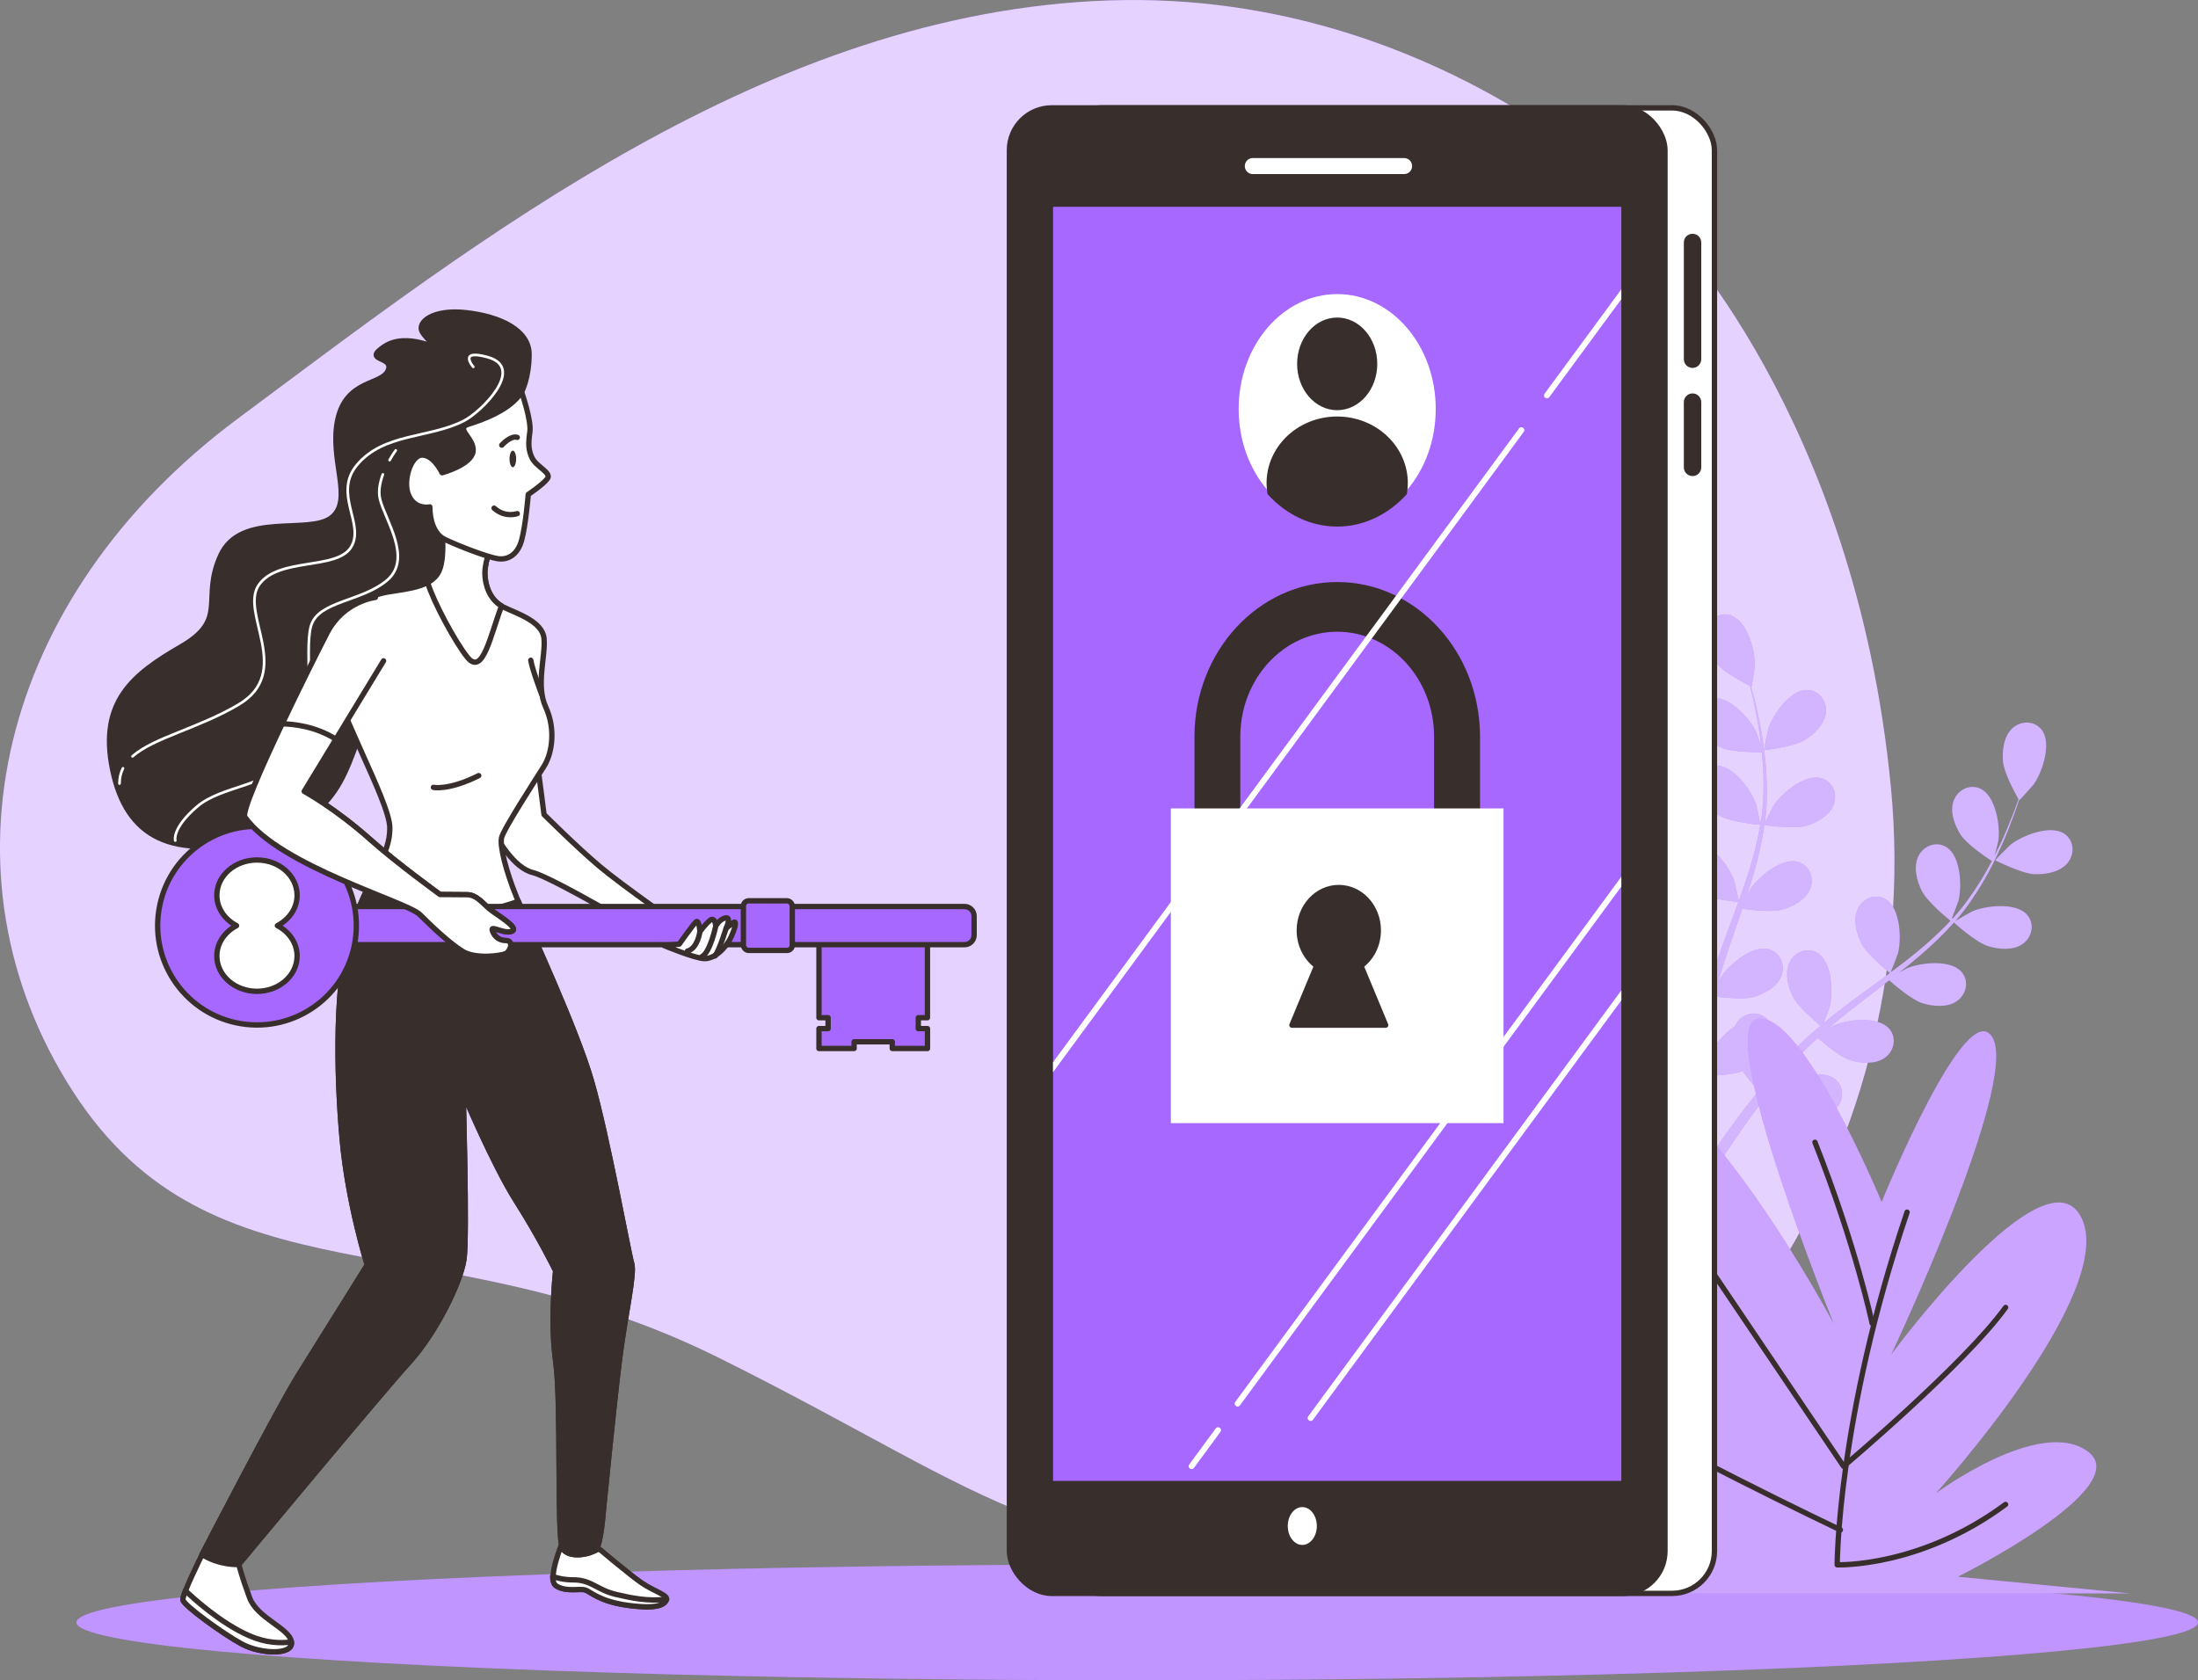<?xml version="1.0" encoding="UTF-8"?><svg id="Layer_2" xmlns="http://www.w3.org/2000/svg" viewBox="0 0 411.33 314.46"><rect x="0" y="0" width="411.33" height="314.46" fill="#808080" stroke="none"/><defs><style>.cls-1,.cls-2,.cls-3,.cls-4,.cls-5{fill:#fff;}.cls-6,.cls-4,.cls-7,.cls-8{stroke:#382f2d;}.cls-6,.cls-4,.cls-7,.cls-8,.cls-9,.cls-10{stroke-linecap:round;stroke-linejoin:round;}.cls-6,.cls-11{fill:#a768ff;}.cls-12{opacity:.5;}.cls-2{opacity:.4;}.cls-3{opacity:.3;}.cls-7,.cls-9,.cls-10{fill:none;}.cls-5{opacity:.7;}.cls-8,.cls-13{fill:#382f2d;}.cls-9{stroke-width:.5px;}.cls-9,.cls-10{stroke:#fff;}.cls-10{stroke-width:3px;}</style></defs><g id="Background_Simple"><g><path class="cls-11" d="M311.59,42.05S271.33-2.06,207.58,.08,89.48,44.9,44.52,78.34C-.44,111.78-12.52,163.72,13.65,204.27c26.17,40.55,67.77,23.48,120.78,49.8,53.01,26.33,63.08,41.27,122.13,34.86,59.05-6.4,104.01-71.86,97.3-141.59-6.71-69.73-42.27-105.3-42.27-105.3Z"/><path class="cls-5" d="M311.59,42.05S271.33-2.06,207.58,.08,89.48,44.9,44.52,78.34C-.44,111.78-12.52,163.72,13.65,204.27c26.17,40.55,67.77,23.48,120.78,49.8,53.01,26.33,63.08,41.27,122.13,34.86,59.05-6.4,104.01-71.86,97.3-141.59-6.71-69.73-42.27-105.3-42.27-105.3Z"/></g></g><g id="Ground"><g><ellipse class="cls-11" cx="212.82" cy="303.64" rx="198.52" ry="10.83"/><ellipse class="cls-3" cx="212.82" cy="303.64" rx="198.52" ry="10.83"/></g></g><g id="Plants"><g><g><g><path class="cls-11" d="M330.13,140.39c-.06,0,.7-3.73,.77-3.96,.86-2.66,4.1-7.3,7.23-7.3,2.26,0,3.79,2.06,3.57,4.22-.23,2.2-2.21,4.08-3.99,5.16-2.1,1.27-7.57,1.88-7.58,1.88Z"/><path class="cls-11" d="M324.06,115.28c2.95,1.06,4.42,6.52,4.33,9.32,0,.24-.57,4.01-.62,3.98,0,0-.05-.02-.06-.03,.24,.86,.48,1.79,.73,2.8,.44,1.88,.93,4.01,1.3,6.36,.38,2.35,.72,4.91,.83,7.65,.12,2.74,.11,5.63-.29,8.6,0,.03-.01,.07-.02,.1,.39-.83,1.55-3.13,1.65-3.29,1.54-2.34,5.88-5.96,8.9-5.13,2.18,.6,3.11,2.99,2.33,5.01-.8,2.06-3.2,3.35-5.22,3.92-2.27,.65-7.33-.12-7.73-.18-.41,2.83-1.05,5.7-1.86,8.56-.46,1.64-.98,3.28-1.52,4.91,.36-.71,.68-1.34,.74-1.43,1.54-2.34,5.88-5.96,8.9-5.13,2.18,.6,3.11,2.99,2.33,5.01-.8,2.06-3.2,3.35-5.22,3.92-2.04,.58-6.37,.02-7.51-.15-.21,.62-.42,1.25-.64,1.88-1.04,3-2.08,5.98-3.02,8.94-.33,1.04-.62,2.08-.91,3.12,.32-.63,.59-1.16,.64-1.23,1.54-2.34,5.88-5.96,8.9-5.13,2.18,.6,3.11,2.99,2.33,5.01-.8,2.06-3.2,3.35-5.22,3.92-1.95,.55-5.94,.07-7.3-.12-.27,1.07-.53,2.15-.74,3.2-.13,.72-.3,1.41-.39,2.14-.1,.72-.2,1.44-.3,2.14-.14,1.37-.3,2.78-.4,4.12-.08,.93-.14,1.82-.2,2.72,.32-1.04,.98-3.07,1.05-3.23,.77-1.69,2.69-4.12,4.8-5.46,.11-.25,.25-.49,.4-.72,1.24-1.77,3.75-2.33,5.46-.85,2.37,2.05,1.78,7.67,.69,10.25-.06,.15-.95,1.72-1.52,2.71,.42-.53,.83-1.04,1.28-1.58,.87-1.07,1.77-2.11,2.74-3.23,.48-.52,.97-1.06,1.47-1.59,.48-.54,1.05-1.05,1.58-1.59,1.25-1.21,2.58-2.38,3.95-3.53-.93-.77-4.2-3.53-5.15-5.41-.94-1.87-1.61-4.51-.63-6.5,.96-1.94,3.35-2.87,5.26-1.67,2.66,1.67,2.92,7.31,2.23,10.03-.04,.17-.76,2.06-1.17,3.09,.83-.68,1.65-1.37,2.51-2.03,2.48-1.92,5.05-3.78,7.6-5.65,.78-.57,1.56-1.15,2.33-1.73-.33-.27-4.3-3.47-5.35-5.57-.94-1.87-1.61-4.51-.63-6.5,.96-1.94,3.35-2.87,5.26-1.67,2.66,1.67,2.92,7.31,2.23,10.03-.05,.2-1.08,2.93-1.38,3.6,1.71-1.27,3.4-2.56,5.01-3.89,2.23-1.84,4.32-3.76,6.2-5.77-.16-.12-4.3-3.45-5.38-5.6-.94-1.87-1.61-4.51-.63-6.5,.96-1.94,3.35-2.87,5.26-1.67,2.66,1.67,2.92,7.31,2.23,10.03-.05,.18-.83,2.25-1.22,3.23,.08,.05,.07,.04,.15,.09,1.99-2.18,3.65-4.55,5.09-6.84,.84-1.32,1.56-2.64,2.24-3.93-.84-.54-4.63-3.05-5.82-4.88-1.14-1.76-2.1-4.31-1.34-6.39,.74-2.04,3.02-3.22,5.05-2.24,2.82,1.36,3.71,6.95,3.32,9.72-.02,.15-.4,1.66-.7,2.76,.3-.59,.61-1.19,.89-1.76,1.03-2.14,1.84-4.15,2.55-5.95,.39-1.02,.73-1.96,1.03-2.83-.54-.96-2.69-4.84-2.89-6.98-.2-2.08,.12-4.79,1.75-6.29,1.6-1.47,4.16-1.47,5.51,.34,1.88,2.51,.09,7.88-1.53,10.16-.14,.2-2.68,3.03-2.71,2.98,0,0-.03-.05-.03-.06-.28,.85-.58,1.76-.94,2.74-.67,1.81-1.44,3.85-2.43,6.02-.98,2.17-2.11,4.49-3.52,6.84-1.41,2.35-3.01,4.75-4.99,7.01-.02,.03-.05,.05-.07,.07,.78-.48,3.01-1.76,3.2-1.83,2.57-1.11,8.19-1.73,10.25,.63,1.49,1.7,.95,4.21-.82,5.46-1.81,1.28-4.52,1.03-6.51,.4-2.25-.71-6.05-4.14-6.35-4.41-1.9,2.14-4.02,4.17-6.28,6.12-1.29,1.11-2.63,2.19-3.98,3.26,.69-.39,1.31-.74,1.4-.78,2.57-1.11,8.19-1.73,10.26,.63,1.49,1.7,.95,4.21-.82,5.46-1.81,1.28-4.52,1.03-6.51,.4-2.02-.64-5.32-3.5-6.18-4.27-.52,.4-1.04,.81-1.56,1.21-2.52,1.93-5.04,3.84-7.45,5.79-.85,.69-1.66,1.4-2.48,2.1,.61-.35,1.13-.64,1.22-.68,2.57-1.11,8.19-1.73,10.25,.63,1.49,1.7,.95,4.21-.82,5.46-1.81,1.28-4.52,1.03-6.51,.4-1.93-.61-5-3.22-6.02-4.13-.81,.75-1.63,1.49-2.38,2.26-.5,.53-1.03,1.01-1.5,1.57-.48,.55-.96,1.09-1.43,1.62-.87,1.07-1.78,2.16-2.61,3.22-.58,.73-1.12,1.44-1.67,2.16,.84-.69,2.51-2.02,2.66-2.11,2.38-1.48,7.84-2.95,10.23-.93,1.73,1.46,1.57,4.02,.01,5.52-1.59,1.54-4.31,1.7-6.38,1.38-2.27-.36-6.39-3.04-6.9-3.38-.9,1.18-1.76,2.34-2.56,3.45-2.77,3.83-4.93,7.13-6.41,9.45-.05,.08-.1,.16-.15,.24l-1.92-.93c.1-.15,.2-.3,.3-.46,1.55-2.32,3.8-5.6,6.69-9.4,.91-1.21,1.9-2.47,2.94-3.77-.27-.29-1.77-1.96-2.98-3.69-2.2,.86-6.79,.9-7.38,.9-.1,1.48-.18,2.93-.23,4.29-.2,4.72-.18,8.67-.14,11.42,0,.11,0,.21,0,.32l-2.11-1.02c.02-2.74,.1-6.44,.38-10.82,.09-1.51,.22-3.11,.37-4.76-.58-.15-5.35-1.37-7.16-2.81-1.63-1.31-3.35-3.42-3.29-5.64,.06-2.17,1.84-4.01,4.08-3.72,3.11,.4,5.72,5.42,6.23,8.17,.03,.16,.16,1.96,.22,3.1,.06-.67,.12-1.33,.19-2.02,.14-1.37,.32-2.73,.5-4.2,.11-.71,.23-1.42,.35-2.14,.1-.72,.3-1.46,.45-2.2,.38-1.7,.84-3.41,1.35-5.12-1.2-.12-5.45-.62-7.27-1.67-1.81-1.04-3.83-2.87-4.11-5.07-.27-2.15,1.21-4.24,3.47-4.3,3.13-.08,6.47,4.49,7.4,7.13,.06,.16,.51,2.14,.73,3.22,.31-1.03,.62-2.05,.97-3.08,1.01-2.97,2.12-5.94,3.22-8.9,.34-.91,.66-1.82,.99-2.73-.43-.04-5.5-.52-7.54-1.7-1.81-1.04-3.83-2.87-4.11-5.07-.27-2.15,1.21-4.24,3.47-4.3,3.13-.08,6.47,4.49,7.4,7.13,.07,.2,.71,3.04,.84,3.77,.72-2,1.43-4.01,2.04-6.01,.85-2.76,1.53-5.52,1.99-8.24-.2-.02-5.49-.5-7.58-1.7-1.81-1.04-3.83-2.87-4.11-5.07-.27-2.15,1.21-4.24,3.47-4.3,3.13-.08,6.47,4.49,7.4,7.13,.06,.17,.55,2.33,.76,3.37,.1,0,.08,0,.18,0,.46-2.92,.54-5.81,.47-8.51-.03-1.57-.15-3.06-.3-4.52-1,.01-5.54,.01-7.54-.86-1.92-.84-4.12-2.44-4.64-4.59-.51-2.11,.74-4.35,2.98-4.65,3.11-.42,6.93,3.75,8.13,6.28,.07,.14,.58,1.61,.94,2.68-.08-.65-.14-1.33-.23-1.96-.32-2.35-.75-4.48-1.15-6.37-.24-1.07-.47-2.03-.7-2.93-.98-.5-4.91-2.56-6.26-4.22-1.31-1.63-2.54-4.06-2-6.21,.52-2.1,2.66-3.52,4.79-2.76Z"/><path class="cls-11" d="M380.74,163.61c-2.45-.1-7.35-2.61-7.35-2.61-.05-.03,2.64-2.72,2.83-2.88,2.19-1.75,7.45-3.83,10.06-2.1,1.88,1.25,2.02,3.81,.65,5.48-1.4,1.71-4.09,2.19-6.18,2.1Z"/></g><g class="cls-12"><path class="cls-1" d="M330.13,140.39c-.06,0,.7-3.73,.77-3.96,.86-2.66,4.1-7.3,7.23-7.3,2.26,0,3.79,2.06,3.57,4.22-.23,2.2-2.21,4.08-3.99,5.16-2.1,1.27-7.57,1.88-7.58,1.88Z"/><path class="cls-1" d="M324.06,115.28c2.95,1.06,4.42,6.52,4.33,9.32,0,.24-.57,4.01-.62,3.98,0,0-.05-.02-.06-.03,.24,.86,.48,1.79,.73,2.8,.44,1.88,.93,4.01,1.3,6.36,.38,2.35,.72,4.91,.83,7.65,.12,2.74,.11,5.63-.29,8.6,0,.03-.01,.07-.02,.1,.39-.83,1.55-3.13,1.65-3.29,1.54-2.34,5.88-5.96,8.9-5.13,2.18,.6,3.11,2.99,2.33,5.01-.8,2.06-3.2,3.35-5.22,3.92-2.27,.65-7.33-.12-7.73-.18-.41,2.83-1.05,5.7-1.86,8.56-.46,1.64-.98,3.28-1.52,4.91,.36-.71,.68-1.34,.74-1.43,1.54-2.34,5.88-5.96,8.9-5.13,2.18,.6,3.11,2.99,2.33,5.01-.8,2.06-3.2,3.35-5.22,3.92-2.04,.58-6.37,.02-7.51-.15-.21,.62-.42,1.25-.64,1.88-1.04,3-2.08,5.98-3.02,8.94-.33,1.04-.62,2.08-.91,3.12,.32-.63,.59-1.16,.64-1.23,1.54-2.34,5.88-5.96,8.9-5.13,2.18,.6,3.11,2.99,2.33,5.01-.8,2.06-3.2,3.35-5.22,3.92-1.95,.55-5.94,.07-7.3-.12-.27,1.07-.53,2.15-.74,3.2-.13,.72-.3,1.41-.39,2.14-.1,.72-.2,1.44-.3,2.14-.14,1.37-.3,2.78-.4,4.12-.08,.93-.14,1.82-.2,2.72,.32-1.04,.98-3.07,1.05-3.23,.77-1.69,2.69-4.12,4.8-5.46,.11-.25,.25-.49,.4-.72,1.24-1.77,3.75-2.33,5.46-.85,2.37,2.05,1.78,7.67,.69,10.25-.06,.15-.95,1.72-1.52,2.71,.42-.53,.83-1.04,1.28-1.58,.87-1.07,1.77-2.11,2.74-3.23,.48-.52,.97-1.06,1.47-1.59,.48-.54,1.05-1.05,1.58-1.59,1.25-1.21,2.58-2.38,3.95-3.53-.93-.77-4.2-3.53-5.15-5.41-.94-1.87-1.61-4.51-.63-6.5,.96-1.94,3.35-2.87,5.26-1.67,2.66,1.67,2.92,7.31,2.23,10.03-.04,.17-.76,2.06-1.17,3.09,.83-.68,1.65-1.37,2.51-2.03,2.48-1.92,5.05-3.78,7.6-5.65,.78-.57,1.56-1.15,2.33-1.73-.33-.27-4.3-3.47-5.35-5.57-.94-1.87-1.61-4.51-.63-6.5,.96-1.94,3.35-2.87,5.26-1.67,2.66,1.67,2.92,7.31,2.23,10.03-.05,.2-1.08,2.93-1.38,3.6,1.71-1.27,3.4-2.56,5.01-3.89,2.23-1.84,4.32-3.76,6.2-5.77-.16-.12-4.3-3.45-5.38-5.6-.94-1.87-1.61-4.51-.63-6.5,.96-1.94,3.35-2.87,5.26-1.67,2.66,1.67,2.92,7.31,2.23,10.03-.05,.18-.83,2.25-1.22,3.23,.08,.05,.07,.04,.15,.09,1.99-2.18,3.65-4.55,5.09-6.84,.84-1.32,1.56-2.64,2.24-3.93-.84-.54-4.63-3.05-5.82-4.88-1.14-1.76-2.1-4.31-1.34-6.39,.74-2.04,3.02-3.22,5.05-2.24,2.82,1.36,3.71,6.95,3.32,9.72-.02,.15-.4,1.66-.7,2.76,.3-.59,.61-1.19,.89-1.76,1.03-2.14,1.84-4.15,2.55-5.95,.39-1.02,.73-1.96,1.03-2.83-.54-.96-2.69-4.84-2.89-6.98-.2-2.08,.12-4.79,1.75-6.29,1.6-1.47,4.16-1.47,5.51,.34,1.88,2.51,.09,7.88-1.53,10.16-.14,.2-2.68,3.03-2.71,2.98,0,0-.03-.05-.03-.06-.28,.85-.58,1.76-.94,2.74-.67,1.81-1.44,3.85-2.43,6.02-.98,2.17-2.11,4.49-3.52,6.84-1.41,2.35-3.01,4.75-4.99,7.01-.02,.03-.05,.05-.07,.07,.78-.48,3.01-1.76,3.2-1.83,2.57-1.11,8.19-1.73,10.25,.63,1.49,1.7,.95,4.21-.82,5.46-1.81,1.28-4.52,1.03-6.51,.4-2.25-.71-6.05-4.14-6.35-4.41-1.9,2.14-4.02,4.17-6.28,6.12-1.29,1.11-2.63,2.19-3.98,3.26,.69-.39,1.31-.74,1.4-.78,2.57-1.11,8.19-1.73,10.26,.63,1.49,1.7,.95,4.21-.82,5.46-1.81,1.28-4.52,1.03-6.51,.4-2.02-.64-5.32-3.5-6.18-4.27-.52,.4-1.04,.81-1.56,1.21-2.52,1.93-5.04,3.84-7.45,5.79-.85,.69-1.66,1.4-2.48,2.1,.61-.35,1.13-.64,1.22-.68,2.57-1.11,8.19-1.73,10.25,.63,1.49,1.7,.95,4.21-.82,5.46-1.81,1.28-4.52,1.03-6.51,.4-1.93-.61-5-3.22-6.02-4.13-.81,.75-1.63,1.49-2.38,2.26-.5,.53-1.03,1.01-1.5,1.57-.48,.55-.96,1.09-1.43,1.62-.87,1.07-1.78,2.16-2.61,3.22-.58,.73-1.12,1.44-1.67,2.16,.84-.69,2.51-2.02,2.66-2.11,2.38-1.48,7.84-2.95,10.23-.93,1.73,1.46,1.57,4.02,.01,5.52-1.59,1.54-4.31,1.7-6.38,1.38-2.27-.36-6.39-3.04-6.9-3.38-.9,1.18-1.76,2.34-2.56,3.45-2.77,3.83-4.93,7.13-6.41,9.45-.05,.08-.1,.16-.15,.24l-1.92-.93c.1-.15,.2-.3,.3-.46,1.55-2.32,3.8-5.6,6.69-9.4,.91-1.21,1.9-2.47,2.94-3.77-.27-.29-1.77-1.96-2.98-3.69-2.2,.86-6.79,.9-7.38,.9-.1,1.48-.18,2.93-.23,4.29-.2,4.72-.18,8.67-.14,11.42,0,.11,0,.21,0,.32l-2.11-1.02c.02-2.74,.1-6.44,.38-10.82,.09-1.51,.22-3.11,.37-4.76-.58-.15-5.35-1.37-7.16-2.81-1.63-1.31-3.35-3.42-3.29-5.64,.06-2.17,1.84-4.01,4.08-3.72,3.11,.4,5.72,5.42,6.23,8.17,.03,.16,.16,1.96,.22,3.1,.06-.67,.12-1.33,.19-2.02,.14-1.37,.32-2.73,.5-4.2,.11-.71,.23-1.42,.35-2.14,.1-.72,.3-1.46,.45-2.2,.38-1.7,.84-3.41,1.35-5.12-1.2-.12-5.45-.62-7.27-1.67-1.81-1.04-3.83-2.87-4.11-5.07-.27-2.15,1.21-4.24,3.47-4.3,3.13-.08,6.47,4.49,7.4,7.13,.06,.16,.51,2.14,.73,3.22,.31-1.03,.62-2.05,.97-3.08,1.01-2.97,2.12-5.94,3.22-8.9,.34-.91,.66-1.82,.99-2.73-.43-.04-5.5-.52-7.54-1.7-1.81-1.04-3.83-2.87-4.11-5.07-.27-2.15,1.21-4.24,3.47-4.3,3.13-.08,6.47,4.49,7.4,7.13,.07,.2,.71,3.04,.84,3.77,.72-2,1.43-4.01,2.04-6.01,.85-2.76,1.53-5.52,1.99-8.24-.2-.02-5.49-.5-7.58-1.7-1.81-1.04-3.83-2.87-4.11-5.07-.27-2.15,1.21-4.24,3.47-4.3,3.13-.08,6.47,4.49,7.4,7.13,.06,.17,.55,2.33,.76,3.37,.1,0,.08,0,.18,0,.46-2.92,.54-5.81,.47-8.51-.03-1.57-.15-3.06-.3-4.52-1,.01-5.54,.01-7.54-.86-1.92-.84-4.12-2.44-4.64-4.59-.51-2.11,.74-4.35,2.98-4.65,3.11-.42,6.93,3.75,8.13,6.28,.07,.14,.58,1.61,.94,2.68-.08-.65-.14-1.33-.23-1.96-.32-2.35-.75-4.48-1.15-6.37-.24-1.07-.47-2.03-.7-2.93-.98-.5-4.91-2.56-6.26-4.22-1.31-1.63-2.54-4.06-2-6.21,.52-2.1,2.66-3.52,4.79-2.76Z"/><path class="cls-1" d="M380.74,163.61c-2.45-.1-7.35-2.61-7.35-2.61-.05-.03,2.64-2.72,2.83-2.88,2.19-1.75,7.45-3.83,10.06-2.1,1.88,1.25,2.02,3.81,.65,5.48-1.4,1.71-4.09,2.19-6.18,2.1Z"/></g></g><g><g><path class="cls-11" d="M352.13,224.97s-14.87-35.84-23.19-34.28,14.27,57.14,14.27,57.14c0,0-26.16-49.35-44-49.35s6.54,54.54,29.14,72.72c0,0-35.68-38.44-56.49-30.13-20.81,8.31,41.62,47.27,41.62,47.27,0,0-36.27-11.43-32.11-2.6,4.16,8.83,15.46,10.39,15.46,10.39l-41.03,2.08h142.71l-32.11-3.12s33.3-16.62,24.38-23.38c-8.92-6.75-28.54,7.79-28.54,7.79,0,0,33.89-37.4,27.35-51.43-6.54-14.03-35.68,25.45-35.68,25.45,0,0,23.78-50.39,19.03-59.22-4.76-8.83-20.81,30.65-20.81,30.65Z"/><path class="cls-2" d="M352.13,224.97s-14.87-35.84-23.19-34.28,14.27,57.14,14.27,57.14c0,0-26.16-49.35-44-49.35s6.54,54.54,29.14,72.72c0,0-35.68-38.44-56.49-30.13-20.81,8.31,41.62,47.27,41.62,47.27,0,0-36.27-11.43-32.11-2.6,4.16,8.83,15.46,10.39,15.46,10.39l-41.03,2.08h142.71l-32.11-3.12s33.3-16.62,24.38-23.38c-8.92-6.75-28.54,7.79-28.54,7.79,0,0,33.89-37.4,27.35-51.43-6.54-14.03-35.68,25.45-35.68,25.45,0,0,23.78-50.39,19.03-59.22-4.76-8.83-20.81,30.65-20.81,30.65Z"/></g><g><path class="cls-7" d="M356.89,226.86c-13.08,38.65-13.08,66-13.08,66,0,0,15.46,.59,31.51-11.3"/><path class="cls-7" d="M350.35,247.67s-2.97-14.27-10.7-33.89"/><path class="cls-7" d="M311.7,225.07l33.3,49.35s22.6-19.03,30.33-29.73"/><path class="cls-7" d="M344.4,286.32s-35.08-16.65-49.35-26.16"/></g></g></g></g><g id="Device"><g><rect class="cls-4" x="198.16" y="20.19" width="122.68" height="278.02" rx="7.92" ry="7.92"/><path class="cls-13" d="M316.74,68.86c-.9,0-1.63-.73-1.63-1.63v-21.85c0-.9,.73-1.63,1.63-1.63s1.63,.73,1.63,1.63v21.85c0,.9-.73,1.63-1.63,1.63Z"/><path class="cls-13" d="M316.74,89.1c-.9,0-1.63-.73-1.63-1.63v-12.21c0-.9,.73-1.63,1.63-1.63s1.63,.73,1.63,1.63v12.21c0,.9-.73,1.63-1.63,1.63Z"/><rect class="cls-8" x="188.9" y="20.19" width="122.68" height="278.02" rx="7.92" ry="7.92"/><rect class="cls-11" x="197.07" y="38.7" width="106.34" height="238.46"/><line class="cls-10" x1="234.45" y1="31.08" x2="262.76" y2="31.08"/><path class="cls-1" d="M246.43,285.6c0,1.95-1.22,3.54-2.72,3.54s-2.72-1.58-2.72-3.54,1.22-3.54,2.72-3.54,2.72,1.58,2.72,3.54Z"/><g><ellipse class="cls-1" cx="250.24" cy="76.54" rx="18.44" ry="21.5"/><ellipse class="cls-8" cx="250.24" cy="68.1" rx="7" ry="8.17"/><path class="cls-8" d="M250.24,78.45c-7.03,0-12.72,5.36-12.72,11.98,0,.63,.07,1.23,.16,1.83,3.29,3.58,7.7,5.79,12.56,5.79s9.26-2.21,12.56-5.79c.1-.6,.16-1.21,.16-1.83,0-6.61-5.7-11.98-12.72-11.98Z"/></g><g><path class="cls-13" d="M272.66,170.17h-44.84c-2.37,0-4.29-2.08-4.29-4.65v-27.66c0-15.95,11.98-28.93,26.72-28.93s26.72,12.98,26.72,28.93v27.66c0,2.57-1.92,4.65-4.29,4.65Zm-40.55-9.3h36.26v-23.01c0-10.83-8.13-19.63-18.13-19.63s-18.13,8.81-18.13,19.63v23.01Z"/><rect class="cls-1" x="219.11" y="151.3" width="62.26" height="58.9"/><path class="cls-8" d="M259.31,191.86l-4.62-11.11c1.96-1.44,3.24-3.87,3.24-6.63,0-4.42-3.31-8.01-7.39-8.01s-7.39,3.59-7.39,8.01c0,2.76,1.29,5.19,3.24,6.63l-4.62,11.11h17.53Z"/></g><g><path class="cls-1" d="M231.28,263.13c.1,.07,.21,.11,.32,.11,.17,0,.33-.08,.44-.22l71.37-97.09v-1.84l-72.25,98.29c-.18,.24-.13,.58,.12,.76Z"/><path class="cls-1" d="M289.05,73.68c-.18,.24-.13,.58,.12,.76,.1,.07,.21,.11,.32,.11,.17,0,.33-.08,.44-.22l13.48-18.34v-1.84l-14.36,19.53Z"/><path class="cls-1" d="M197.07,200.65l88.08-119.83c.18-.24,.13-.58-.12-.76-.24-.18-.58-.13-.76,.12l-87.21,118.63v1.84Z"/><path class="cls-1" d="M222.99,274.95c.17,0,.33-.08,.44-.22l4.96-6.75c.18-.24,.13-.58-.12-.76-.24-.18-.58-.13-.76,.12l-4.96,6.75c-.18,.24-.13,.58,.12,.76,.1,.07,.21,.11,.32,.11Z"/><path class="cls-1" d="M303.41,185.36l-58.59,79.71c-.18,.24-.13,.58,.12,.76,.1,.07,.21,.11,.32,.11,.17,0,.33-.08,.44-.22l57.72-78.51v-1.84Z"/></g></g></g><g id="Character"><g><g><path class="cls-8" d="M97.61,73.34s1.4-2.58,1.4-7.05-5.42-7.06-11.77-7.77c-6.36-.71-9.18,1.88-8.24,3.53,.94,1.65,3.53,3.53,3.53,3.53,0,0-6.36-3.53-10.6-.71s1.88,1.65,.71,4.47-7.77,1.65-9.42,9.18,3.06,15.07-1.18,18.37c-4.24,3.3-16.95-1.18-20.72,7.06-3.77,8.24,1.56,11.89-7.39,17.07s-15.45,10.24-12.86,22.96c2.59,12.71,11.07,17.19,27.78,12.71,16.72-4.47,15.54-14.6,20.96-24.96,5.42-10.36,13.89-8.24,16.48-14.13,2.59-5.89-.71-12.95-.47-18.37,.24-5.42,5.65-6.59,7.77-12.95,2.12-6.36,4.02-12.96,4.02-12.96Z"/><path class="cls-9" d="M23.01,143.8c-.42,.84-.65,1.78-.65,2.85"/><path class="cls-9" d="M88.57,68.66s-2.95-3.4,2.72-1.81c7.13,2-1.24,10.24-4.47,11.9-6.46,3.32-15,2.26-20.02,8.27-4.53,5.44,1.59,11.11-1.13,15.42-2.72,4.31-13.6,1.81-17.23,7.03-3.63,5.21,6.57,16.32-3.85,22.44-7.54,4.43-15.8,6.13-19.79,9.64"/><path class="cls-9" d="M71.65,88.79c-.55,1.49-.88,3.13-.54,4.59,.91,3.85,6.12,11.11,1.36,15.19-4.76,4.08-12.92,3.85-14.28,8.61-1.36,4.76,1.36,17.91-3.17,24.03-4.53,6.12-13.38,5.67-18.14,9.75-4.76,4.08-4.08,6.35-4.08,6.35"/><path class="cls-9" d="M74.06,84.3s-.53,.71-1.15,1.81"/></g><path class="cls-4" d="M100.65,143.43l1.16,9.01s6.01,6.01,10.4,9.71c4.39,3.7,15.72,11.56,15.72,11.56l-5.78,1.62s-18.72-11.1-22.42-12.02c-3.7-.92-6.47-6.24-7.63-7.86-1.16-1.62,5.55-13.64,8.55-12.02Z"/><g><path class="cls-4" d="M112.1,289.86s5.65,4.78,7.97,6.38c2.32,1.59,5.07,2.32,4.64,3.19s-1.6,1.74-7.1,1.02c-5.51-.73-7.1-2.61-8.12-2.9-1.01-.29-3.48,.43-5.36-.73s1.1-8.07,1.1-8.07c0,0,2.81,3.43,6.87,1.11Z"/><path class="cls-4" d="M124.71,299.43s.03-.09,.04-.13c-3.35,.45-6.54-.21-9.45-.89-3.57-.84-4.61-2.73-7.97-2.73-1.7,0-3.01-.32-3.91-.64,.02,.81,.21,1.48,.7,1.79,1.88,1.16,4.35,.43,5.36,.73,1.01,.29,2.61,2.17,8.12,2.9,5.51,.72,6.67-.15,7.1-1.02Z"/></g><g><path class="cls-4" d="M82.46,96.59s1.09,7.34-.31,10.3c-1.4,2.97-5.78,3.28-9.52,3.9-3.75,.62-12.33,3.9-11.39,12.33,.94,8.43,11.71,26.69,11.71,31.84s-3.28,7.8-6.87,17.79c-3.59,9.99-3.12,28.56-2.03,40.58,1.09,12.02,4.68,23.41,4.68,23.41,0,0-9.05,14.52-12.96,20.76-3.9,6.24-17.95,33.4-17.95,33.4,0,0,0,.94,2.19,1.56,2.19,.62,4.68,.31,4.68,.31,0,0,26.85-32.31,31.84-37.77,4.99-5.46,9.68-14.98,10.3-19.36,.62-4.37-.16-31.06-.16-31.06,0,0,5.62,13.42,9.99,20.29s7.33,12.96,7.33,12.96c0,0-1.08,9.21,.01,17.01,1.09,7.8,.17,32.86,1.26,34.89,1.09,2.03,5.32,1.18,6.25,.25,.94-.94,1.38-7.04,1.38-7.04,0,0,1.87-19.04,2.97-27.94,1.09-8.9,2.97-16.55,2.34-18.57-.62-2.03-4.53-23.73-7.49-34.03-2.97-10.3-12.02-29.5-14.05-34.5-2.03-4.99-3.12-9.52-2.81-11.08,.31-1.56,6.4-10.93,7.96-13.42,1.56-2.5,2.19-7.02,.31-11.08-1.87-4.06,0-9.52-.31-12.8-.31-3.28-5.15-4.68-7.65-5.93-2.5-1.25-3.43-4.06-3.43-6.4s1.4-5.62,1.4-5.62c0,0-7.65-4.99-9.68-4.99Z"/><path class="cls-7" d="M101.38,129.98s-1.77-4.64-2.05-6.41"/><path class="cls-7" d="M81.11,147.36s2.83,.63,8.48-2.2"/></g><path class="cls-8" d="M110.72,202.42c-2.83-9.85-11.23-27.81-13.73-33.74-12.03,4.5-23.22,.66-28.49-1.82-.77,1.66-1.58,3.57-2.42,5.9-3.59,9.99-3.12,28.57-2.03,40.58,1.09,12.02,4.68,23.41,4.68,23.41,0,0-9.05,14.52-12.96,20.76-3.9,6.24-17.95,33.4-17.95,33.4,0,0,0,.94,2.19,1.56,2.19,.62,4.68,.31,4.68,.31,0,0,26.85-32.31,31.84-37.77,4.99-5.46,9.68-14.98,10.3-19.36,.62-4.37-.16-31.06-.16-31.06,0,0,5.62,13.42,9.99,20.29,4.37,6.87,7.33,12.96,7.33,12.96,0,0-1.08,9.21,.01,17.01,1.09,7.8,.17,32.86,1.26,34.89,1.09,2.03,5.32,1.18,6.25,.25,.94-.94,1.38-7.04,1.38-7.04,0,0,1.87-19.04,2.97-27.94,1.09-8.9,2.97-16.55,2.34-18.57-.62-2.03-4.53-23.73-7.49-34.03Z"/><g><polygon class="cls-6" points="171.85 192.51 171.85 190.47 173.56 190.47 173.56 174.45 171.85 174.45 154.97 174.45 153.26 174.45 153.26 190.47 154.97 190.47 154.97 192.51 153.26 192.51 153.26 196.23 159.84 196.23 159.84 194.98 166.98 194.98 166.98 196.23 173.57 196.23 173.57 192.51 171.85 192.51"/><path class="cls-6" d="M62.75,169.66h117.76c.98,0,1.78,.8,1.78,1.78v3.58c0,.98-.8,1.78-1.78,1.78H62.75v-7.15h0Z"/><rect class="cls-6" x="139.12" y="168.59" width="9.15" height="9.29" rx=".99" ry=".99"/><circle class="cls-6" cx="48.09" cy="173.24" r="18.59" transform="translate(-130.64 192.7) rotate(-80.7)"/><path class="cls-4" d="M51.91,173.24c2.2-1.15,3.69-3.26,3.69-5.68,0-3.65-3.36-6.61-7.51-6.61s-7.51,2.96-7.51,6.61c0,2.42,1.48,4.53,3.69,5.68-2.2,1.15-3.69,3.26-3.69,5.68,0,3.65,3.36,6.61,7.51,6.61s7.51-2.96,7.51-6.61c0-2.42-1.48-4.53-3.69-5.68Z"/></g><g><path class="cls-4" d="M124.26,176.96s5.81,2.45,7.62,2.45,3.87-1.81,4.91-4c1.03-2.2,1.03-3.23,.39-2.71-.65,.52-1.29,1.03-1.29,1.03,0,0,1.03-2.2-.13-1.94-1.16,.26-1.81,1.55-1.81,1.55,0,0-.13-1.94-1.16-1.03-1.03,.9-1.81,2.07-1.81,2.07,0,0-.13-2.45-.77-1.81-.65,.65-3.1,4.13-3.1,4.13l-2.84,.26Z"/><path class="cls-4" d="M130.97,174.38s-.39,3.1-2.32,3.62"/><path class="cls-4" d="M133.94,173.35s-1.03,4.91-2.58,5.68"/><path class="cls-4" d="M135.88,173.74s-1.16,3.87-2.07,5.17"/></g><path class="cls-4" d="M93.85,113.41c-2.24-1.32-3.11-3.97-3.11-6.2s1.4-5.62,1.4-5.62c0,0-7.65-4.99-9.68-4.99,0,0,1.09,7.34-.31,10.3-.45,.94-1.19,1.62-2.12,2.12,1.02,3.47,5.18,11.22,7.45,14.01,2.86,3.51,4.23-3.92,6.38-9.62Z"/><g><path class="cls-4" d="M70.25,111.81s-5.94,.66-9.02,6.6-16.53,32.9-15.39,34.51c6.54,9.2,30.33,15.82,32.75,18.24s5.51,5.31,7.93,6.85,7.26,.88,8.14,.44c.88-.44,1.54-2.42,0-2.42s-2.33-1.11-2.55-1.99c-.22-.88,2.42,.88,3.74,.22,1.32-.66-2.95-3.07-4.27-4.17-1.32-1.1-2.42-2.64-4.18-2.64s-5.06-.04-5.06-.04c0,0-8.1-5.87-13-10.24-6.6-5.89-12.41-9.06-12.41-9.06l14.85-24.43"/><path class="cls-4" d="M91.58,170.09c-1.32-1.1-2.42-2.64-4.18-2.64s-5.06-.04-5.06-.04c0,0-8.1-5.87-13-10.24-6.6-5.89-12.41-9.06-12.41-9.06l5.94-9.77c-3.9-2.44-8-2.84-10.07-2.87-3.96,8.34-7.58,16.58-6.97,17.45,6.54,9.2,30.33,15.82,32.75,18.24,2.42,2.42,5.51,5.31,7.93,6.85,2.42,1.54,7.26,.88,8.14,.44,.88-.44,1.54-2.42,0-2.42s-2.33-1.11-2.55-1.99c-.22-.88,2.42,.88,3.74,.22,1.32-.66-2.95-3.07-4.27-4.17Z"/></g><g><path class="cls-4" d="M99.63,85.82c-.78-1.56-.78-2.81-.47-4.99,.31-2.19-1.56-7.49-1.56-7.49,0,0-.02,.01-.03,.02-1.91,3.31-7.43,5.27-9.88,6.02-2.69,.83,1.24,2.69,.83,5.17-.41,2.48-5.79,3.93-5.79,3.93,0,0-1.54-3.31-3.72-3.31s-3.73,5-2.48,7.65c1.25,2.65,3.91,2.05,3.91,2.05,0,0-.16,4.68,2.81,6.09,2.97,1.4,7.96,3.28,9.83,3.59,1.87,.31,3.75-.62,4.53-3.43,.78-2.81,1.25-8.59,1.25-8.59,0,0,2.81-1.87,3.59-2.97,.78-1.09-2.03-2.19-2.81-3.75Z"/><path class="cls-13" d="M96.59,85.89c0,.86-.28,1.55-.62,1.55s-.62-.69-.62-1.55,.28-1.55,.62-1.55,.62,.69,.62,1.55Z"/><path class="cls-7" d="M93.9,83.31s1.65-1.86,2.9-1.45"/><path class="cls-7" d="M96.8,96.13s-2.28,.83-4.34-1.03"/></g><g><path class="cls-4" d="M37.82,290.93s-3.73,7.48-3.59,8.5,7.54,6.38,11.02,8.26c3.48,1.88,9.71,2.17,9.28-.43s-6.38-4.35-7.83-8.26c-1.45-3.91-2.01-6.19-2.01-6.19,0,0-3.57,.21-6.87-1.87Z"/><path class="cls-4" d="M54.53,307.3c-1.99,.27-4.73,.21-7.83-1.14-5.37-2.33-10.57-7.09-11.99-8.44-.32,.82-.51,1.45-.48,1.7,.15,1.02,7.54,6.38,11.02,8.26,3.46,1.87,9.64,2.17,9.28-.4Z"/></g></g></g></svg>